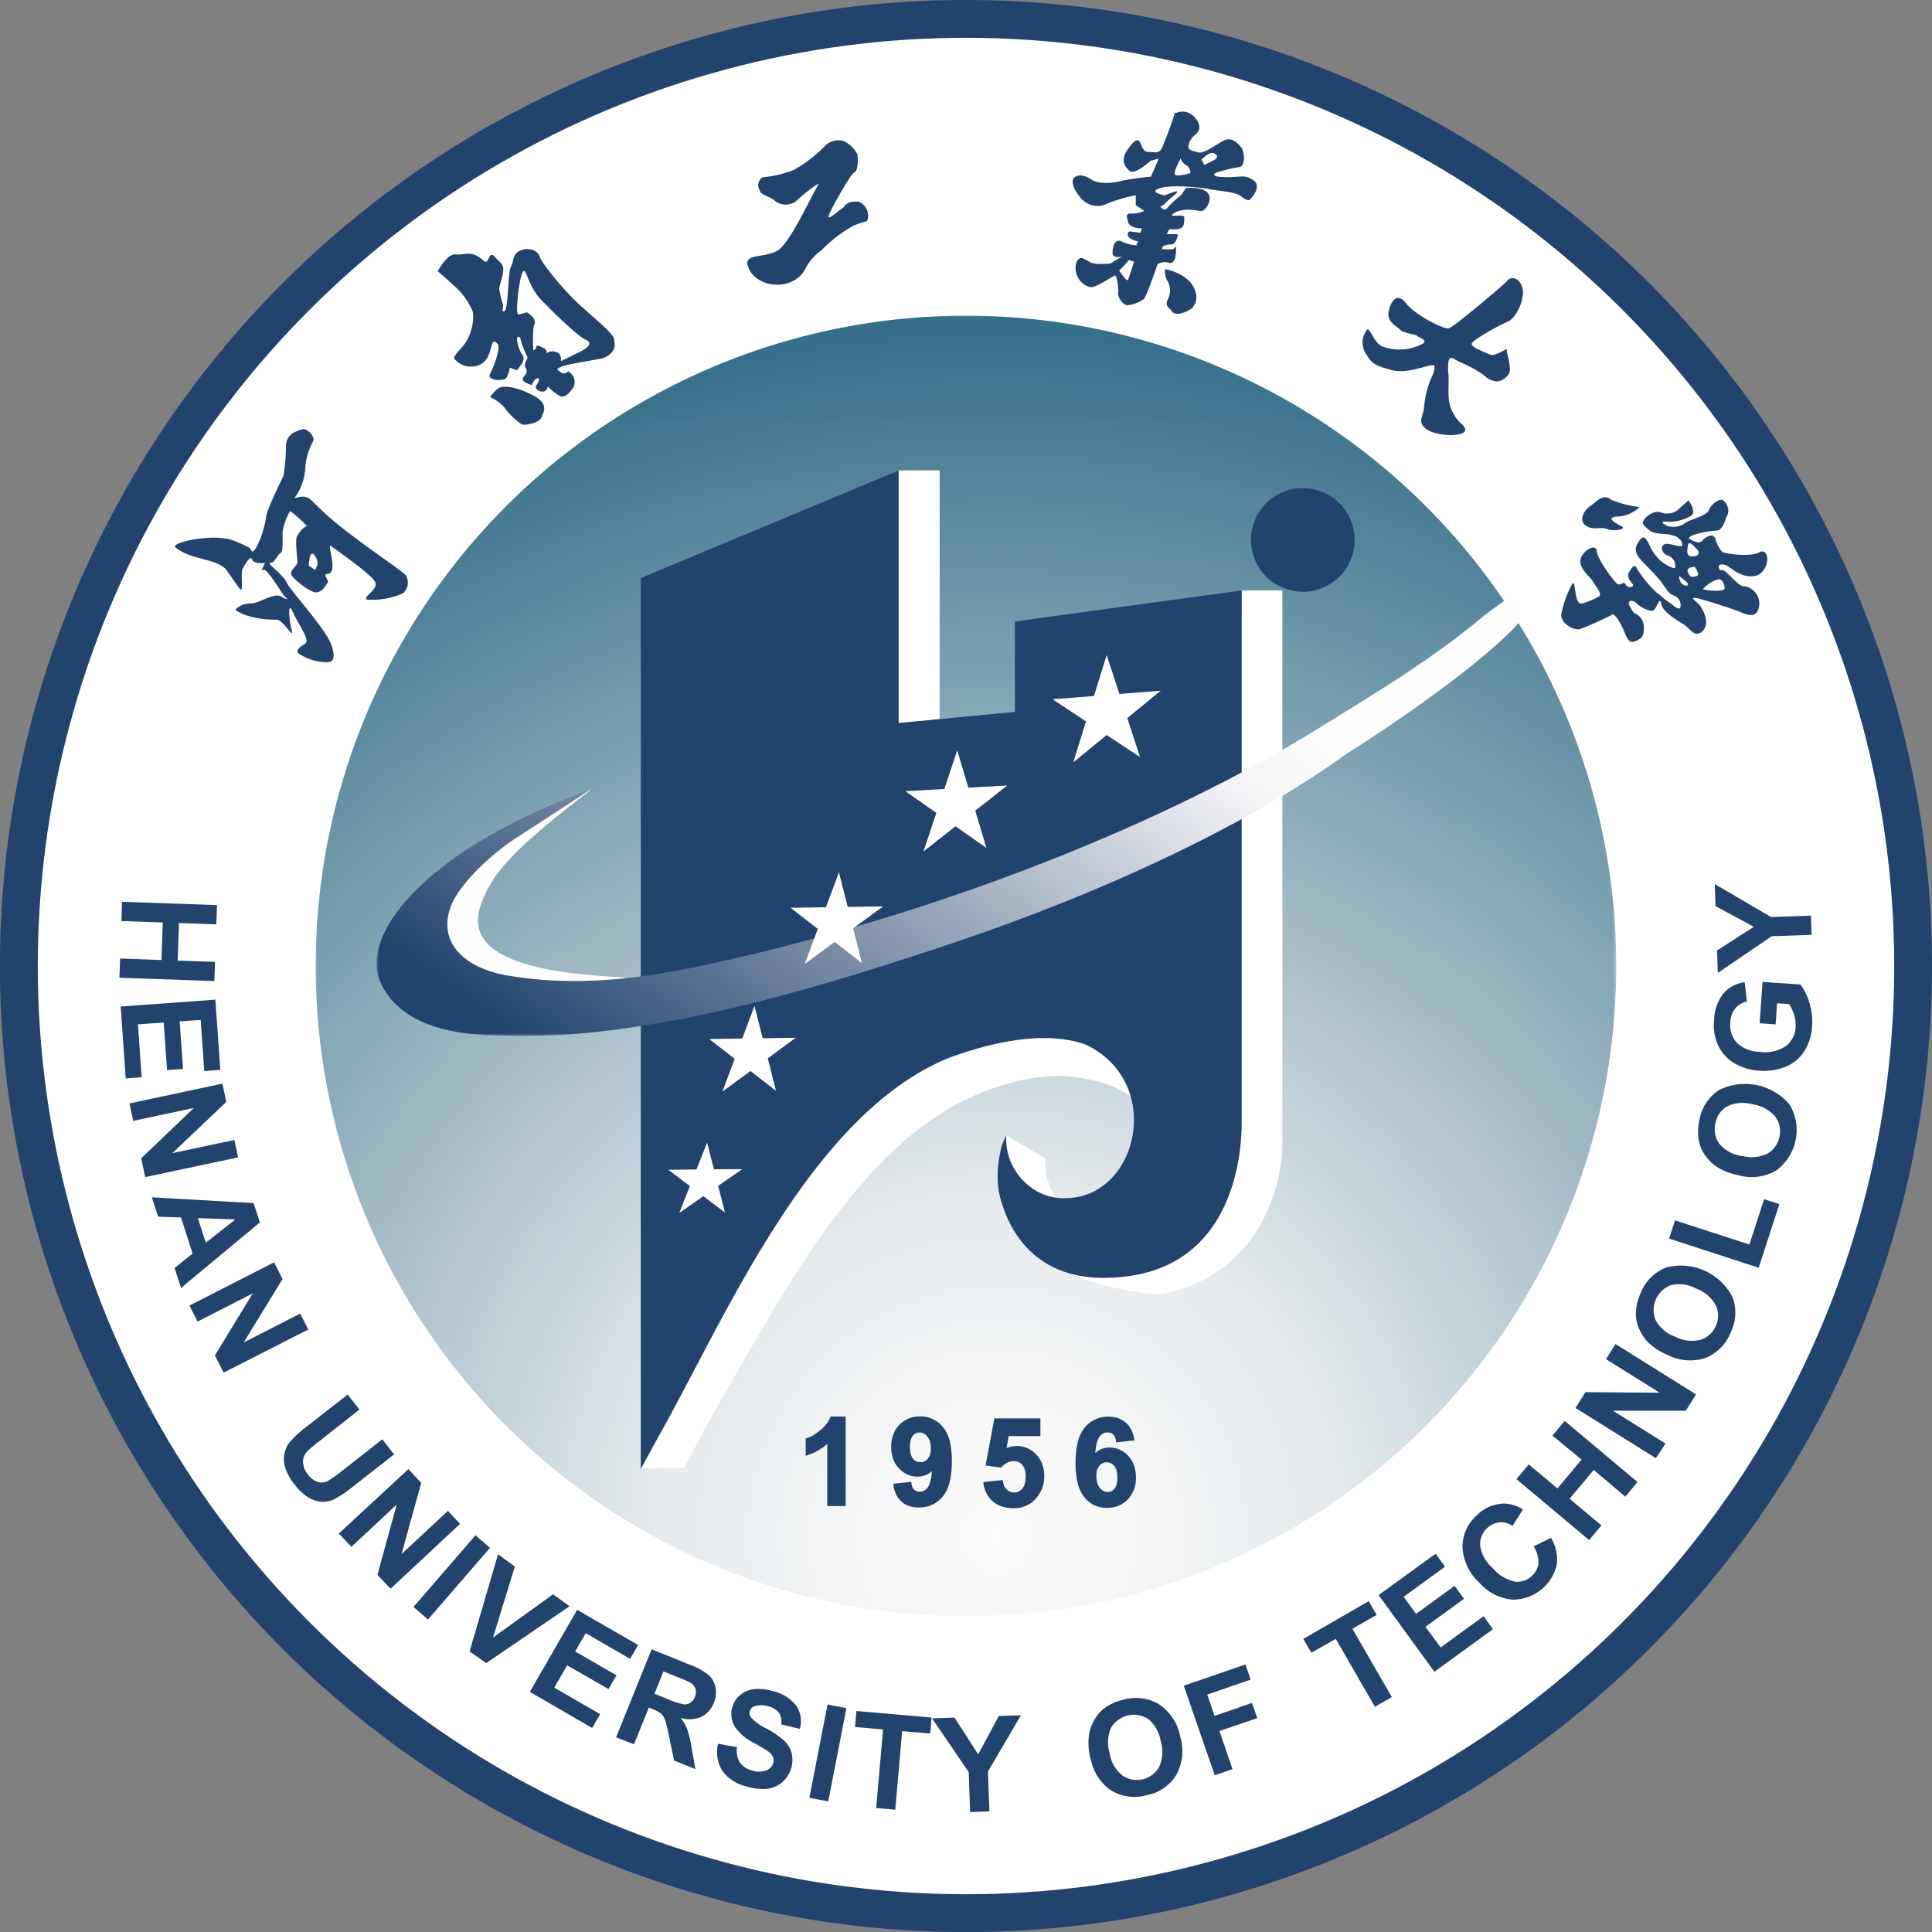 <svg xmlns="http://www.w3.org/2000/svg" xmlns:xlink="http://www.w3.org/1999/xlink" viewBox="0 0 280.35 280.35"><rect x="0" y="0" width="280.35" height="280.35" fill="#808080" stroke="none"/><defs><style>.cls-1{fill:url(#gradient5);}.cls-2{fill:url(#gradient6);}.cls-12,.cls-3{fill:#22436d;}.cls-10,.cls-13,.cls-3,.cls-6,.cls-7,.cls-8{fill-rule:evenodd;}.cls-4,.cls-7{fill:#fff;}.cls-5{mask:url(#mask);}.cls-6{fill:url(#gradient12);}.cls-8{fill:#fefefe;}.cls-9{mask:url(#mask-2);}.cls-10{fill:url(#gradient13);}.cls-11{fill:none;}.cls-13{fill:url(#gradient14);}</style><linearGradient id="gradient5" x1="10447.68" y1="3381.74" x2="10447.68" y2="-32615.95" gradientTransform="matrix(0.03, 0, 0, -0.03, 522.75, 337.43)" gradientUnits="userSpaceOnUse"><stop offset="0" stop-color="#fff"/><stop offset="1" stop-color="#fff" stop-opacity="0.56"/></linearGradient><linearGradient id="gradient6" x1="9796.03" y1="1168.97" x2="13041.66" y2="2588.93" gradientTransform="matrix(0.03, 0, 0, -0.03, 522.75, 337.43)" gradientUnits="userSpaceOnUse"><stop offset="0" stop-color="#fff"/><stop offset="1" stop-color="#fff"/></linearGradient><mask id="mask" x="45.54" y="45.54" width="189.27" height="189.27" maskUnits="userSpaceOnUse"><g transform="translate(-678.73 -178.82)"><g id="id8"><rect class="cls-1" x="724.27" y="224.36" width="189.27" height="189.27"/></g></g></mask><radialGradient id="gradient12" cx="14175.44" cy="-9389.3" r="3328.57" gradientTransform="matrix(0.06, 0, 0, -0.06, -27.16, -161.54)" gradientUnits="userSpaceOnUse"><stop offset="0" stop-color="#fefcfd"/><stop offset="0.24" stop-color="#e5eaec"/><stop offset="1" stop-color="#155877"/></radialGradient><mask id="mask-2" x="54.54" y="86.42" width="166.52" height="64" maskUnits="userSpaceOnUse"><g transform="translate(-678.73 -178.82)"><g id="id10"><rect class="cls-2" x="733.27" y="265.25" width="166.52" height="64"/></g></g></mask><linearGradient id="gradient13" x1="536.74" y1="443.79" x2="537.58" y2="444.23" gradientTransform="matrix(166.3, 0, 0, -63.79, -88526.42, 28624.72)" gradientUnits="userSpaceOnUse"><stop offset="0" stop-color="#22436d"/><stop offset="0.87" stop-color="#f4f4f7"/><stop offset="1" stop-color="#fefefe"/></linearGradient><radialGradient id="gradient14" cx="15773.49" cy="-3726.54" r="182.35" gradientTransform="matrix(0.05, 0, 0, -0.05, 16.33, 52.6)" gradientUnits="userSpaceOnUse"><stop offset="0" stop-color="#fefefe"/><stop offset="0.37" stop-color="#90a0b5"/><stop offset="1" stop-color="#22436d"/></radialGradient></defs><path class="cls-3" d="M818.9,178.82h0A140.18,140.18,0,1,0,959.08,319,140.19,140.19,0,0,0,818.9,178.82Z" transform="translate(-678.73 -178.82)"/><circle class="cls-4" cx="818.9" cy="319" r="134.69" transform="translate(-664.44 493.66) rotate(-45)"/><g class="cls-5"><path class="cls-6" d="M818.9,413.35A94.36,94.36,0,1,1,913.26,319,94.35,94.35,0,0,1,818.9,413.35Z" transform="translate(-678.73 -178.82)"/></g><polygon class="cls-7" points="145.98 164.77 151.68 168.08 151.77 173.29 146.45 171.56 145.98 164.77"/><path class="cls-7" d="M864.81,287.58h0V264.49h-5.93l0,3.79-27,5.87,0,12.67H815.08V247.08h-6l-2,3.53-29.45,15.59.3,103.94H771.9l-.19,21.8,6.31-.15h0l3-5.69c11.88-20.73,23.06-42.41,41-49.07,5.81-2.16,11.14-2.88,17.18-.92,10.55,3.41,10.37,17.57.92,20.09C833,357.51,830,350,830.27,347c-1.44,3.43-1,7.67.49,11.16.59,1.42,0,4.24,1.93,5,4.44,1.69,5.35,2.36,13.7,3.54,15.16-2.22,18.41-16.1,18.43-21.75Z" transform="translate(-678.73 -178.82)"/><path class="cls-3" d="M771.71,392V262.7l37.42-15.61v36.64L826,282.12,826,269l32.91-4.5v77.28c0,5.66-1.79,21.46-18.37,22.41-13,.93-16.17-9-16.89-12.55a15.58,15.58,0,0,1,.21-5.52,8.26,8.26,0,0,1,.89-2.54,8.54,8.54,0,0,0,1,4.57,8.9,8.9,0,0,0,2.52,2.92,7.88,7.88,0,0,0,5.15,1.61c10.44-.11,14.39-16.8,2.83-22.29-4.31-1.53-10.71-1.37-19.69,1.88-20.19,8.13-32.51,37.67-42.21,54.89l-2.63,4.8Z" transform="translate(-678.73 -178.82)"/><path class="cls-8" d="M769,320.63c-18.17-.83-22.57-5-20.4-10.8,1.81-4.81,5.27-8.25,16-16.52-24.63,9.9-28,19.72-25.52,26.95,1.84,5,8.61,5.59,16.56,5.73,1.78,0,3.17.08,4.79,0C762.29,325.07,771.83,320.76,769,320.63Z" transform="translate(-678.73 -178.82)"/><g class="cls-9"><path class="cls-10" d="M764.52,293.34c-23.7,8.64-33.12,20.54-30.8,27.46,1.76,4.79,6.94,7.64,14.42,8.13a101.83,101.83,0,0,0,22-1c13.39-1.86,28.34-6.07,46.22-12.05,38.72-12.95,57.06-27.23,57.56-27.54,5.29-3.3,20.44-13.41,25.77-19.79.12-.29-1.48-3.53-1.89-3.17-.83.73-3,2.16-3.77,2.83-7.87,6.5-15,10.74-23.48,16-22.68,14.15-54.4,26.52-84.8,33.59-10.53,2.45-21.58,4.6-33.46,2.56-5.85-1-10.19-4.59-8.12-10.07,1.15-3,5.43-7.27,9.65-10,6.53-4.2,10.71-7,10.71-7Z" transform="translate(-678.73 -178.82)"/></g><path class="cls-3" d="M801.34,397.36h-2.57v-9a9.62,9.62,0,0,1-1.22.87h0a8.83,8.83,0,0,1-1.71.77l-.2.07v-2.54l.1,0a4.74,4.74,0,0,0,1-.43,9,9,0,0,0,1-.72h0a4.55,4.55,0,0,0,.9-.91,3.65,3.65,0,0,0,.57-1l0-.1h2.23v13Zm7.14-3.24,2.35-.26.15,0,0,.15a2,2,0,0,0,.14.59,1.16,1.16,0,0,0,.26.38h0a1,1,0,0,0,.36.22h0a1.42,1.42,0,0,0,.48.08,1.16,1.16,0,0,0,.61-.16,1.65,1.65,0,0,0,.53-.47,2.88,2.88,0,0,0,.4-1,10.21,10.21,0,0,0,.2-1.36,3.17,3.17,0,0,1-.77.52,3.08,3.08,0,0,1-1.33.28,3.55,3.55,0,0,1-1.45-.3,3.75,3.75,0,0,1-1.23-.9,3.94,3.94,0,0,1-.85-1.38,5.23,5.23,0,0,1-.28-1.73,5.09,5.09,0,0,1,.3-1.79,4,4,0,0,1,.89-1.42,4.21,4.21,0,0,1,1.35-.92,4.55,4.55,0,0,1,1.67-.3,4.18,4.18,0,0,1,1.82.39,4.1,4.1,0,0,1,1.46,1.15h0a5,5,0,0,1,1,2,12.26,12.26,0,0,1,.31,3,12.62,12.62,0,0,1-.32,3,5.16,5.16,0,0,1-1,2.09,4.24,4.24,0,0,1-1.53,1.19,4.47,4.47,0,0,1-1.93.4,4.6,4.6,0,0,1-1.38-.2,3.21,3.21,0,0,1-1.11-.63,3.16,3.16,0,0,1-.78-1,4.8,4.8,0,0,1-.44-1.43l0-.16ZM813.8,389a3.37,3.37,0,0,0-.13-1,2,2,0,0,0-.37-.72h0a1.91,1.91,0,0,0-.53-.44,1.27,1.27,0,0,0-.6-.15,1.19,1.19,0,0,0-.54.12,1.28,1.28,0,0,0-.45.36h0a1.43,1.43,0,0,0-.3.63,3.68,3.68,0,0,0-.11,1,3.86,3.86,0,0,0,.12,1,1.66,1.66,0,0,0,.33.68,1.51,1.51,0,0,0,.49.39,1.38,1.38,0,0,0,.59.12,1.37,1.37,0,0,0,.58-.12,1.41,1.41,0,0,0,.48-.37,1.88,1.88,0,0,0,.33-.63A3.33,3.33,0,0,0,813.8,389Zm7.89,4.85,2.42-.25.15,0,0,.15a2.32,2.32,0,0,0,.2.69,1.59,1.59,0,0,0,.37.52,1.45,1.45,0,0,0,.5.33,1.56,1.56,0,0,0,.57.11,1.53,1.53,0,0,0,.64-.14,1.62,1.62,0,0,0,.53-.43,1.87,1.87,0,0,0,.36-.72,3.68,3.68,0,0,0,.13-1.05,3.14,3.14,0,0,0-.13-1,1.7,1.7,0,0,0-.36-.68h0a1.49,1.49,0,0,0-.54-.4h0a1.75,1.75,0,0,0-.7-.13,2.11,2.11,0,0,0-.93.21,3.07,3.07,0,0,0-.84.65l-.05.07-.08,0-2-.28-.16,0,0-.16,1.23-6.58,0-.12h6.7v2.57h-4.6l-.31,1.74a3,3,0,0,1,.58-.19,3.7,3.7,0,0,1,.87-.11,3.85,3.85,0,0,1,1.56.31,4.18,4.18,0,0,1,2.17,2.32,5,5,0,0,1,.29,1.76,5.1,5.1,0,0,1-.23,1.53,4.66,4.66,0,0,1-.71,1.36,4.16,4.16,0,0,1-3.55,1.74,5.28,5.28,0,0,1-1.64-.24,3.82,3.82,0,0,1-1.32-.74h0a3.65,3.65,0,0,1-.92-1.15h0a4.58,4.58,0,0,1-.46-1.48l0-.16Zm21.49-6-2.35.26h-.16l0-.15a2,2,0,0,0-.14-.59.89.89,0,0,0-.26-.38,1,1,0,0,0-.36-.23,1.36,1.36,0,0,0-.47-.08,1.41,1.41,0,0,0-.64.16h0a1.79,1.79,0,0,0-.54.47,2.82,2.82,0,0,0-.4,1,10.21,10.21,0,0,0-.2,1.36,3.11,3.11,0,0,1,.76-.52,3,3,0,0,1,1.31-.28,3.65,3.65,0,0,1,1.47.3h0a3.89,3.89,0,0,1,1.24.9h0a4,4,0,0,1,.84,1.38,5,5,0,0,1,.28,1.72,4.43,4.43,0,0,1-1.18,3.23,3.86,3.86,0,0,1-1.36.92,4.49,4.49,0,0,1-1.68.3,4.05,4.05,0,0,1-3.27-1.55,5.11,5.11,0,0,1-.95-2,12.07,12.07,0,0,1-.32-3,12.35,12.35,0,0,1,.33-3h0a5.22,5.22,0,0,1,1-2.09,4.24,4.24,0,0,1,1.53-1.19,4.5,4.5,0,0,1,1.93-.4,4.22,4.22,0,0,1,1.36.21,3.37,3.37,0,0,1,1.93,1.68,4.86,4.86,0,0,1,.45,1.41l0,.16-.16,0ZM837.82,393a3.37,3.37,0,0,0,.13,1h0a1.88,1.88,0,0,0,.38.73,1.54,1.54,0,0,0,.53.44h0a1.2,1.2,0,0,0,.59.15,1.23,1.23,0,0,0,.55-.12,1.37,1.37,0,0,0,.45-.35h0a1.6,1.6,0,0,0,.31-.64h0a4.17,4.17,0,0,0,.1-1,4,4,0,0,0-.11-1,1.88,1.88,0,0,0-.33-.68,1.62,1.62,0,0,0-.49-.39h0a1.32,1.32,0,0,0-.6-.13,1.37,1.37,0,0,0-.58.12h0a1.58,1.58,0,0,0-.49.38h0a1.74,1.74,0,0,0-.33.62,3.46,3.46,0,0,0-.11.9Z" transform="translate(-678.73 -178.82)"/><line class="cls-11" x1="92.98" y1="137.17" x2="92.98" y2="184.12"/><line class="cls-11" x1="92.98" y1="83.88" x2="92.98" y2="121.29"/><line class="cls-11" x1="92.98" y1="83.88" x2="125.94" y2="70.13"/><polygon class="cls-7" points="160.59 95.05 162.44 100.7 168.43 100.23 163.58 104.2 165.43 109.86 160.58 106.66 155.74 110.63 157.59 104.68 152.75 101.47 158.74 101 160.59 95.05"/><polygon class="cls-7" points="138.9 108.89 140.52 114.3 146.17 113.98 141.52 117.64 143.14 123.04 138.65 119.9 134 123.56 135.87 117.96 131.38 114.81 137.03 114.49 138.9 108.89"/><polygon class="cls-7" points="121.74 126.58 123.01 131.6 128.14 131.53 123.8 134.71 125.07 139.74 121.12 136.68 116.78 139.87 118.67 134.79 114.72 131.73 119.85 131.65 121.74 126.58"/><polygon class="cls-7" points="109.48 145.95 110.67 150.66 115.47 150.59 111.41 153.57 112.6 158.28 108.9 155.41 104.83 158.4 106.61 153.64 102.91 150.77 107.71 150.7 109.48 145.95"/><polygon class="cls-7" points="102.61 165.81 103.6 169.68 107.7 169.65 104.21 172.08 105.2 175.95 102.06 173.58 98.57 176.01 100.11 172.11 96.97 169.74 101.06 169.7 102.61 165.81"/><path class="cls-12" d="M696.44,309.68l13.78.48-.1,2.79-5.42-.19-.19,5.45,5.42.19-.1,2.78-13.77-.48.1-2.79,6,.22.19-5.45-6-.21.09-2.79Zm-.2,15.2,13.74-1,.72,10.19-2.33.17-.52-7.42-3.05.21.49,6.91-2.32.16-.48-6.9-3.74.26.53,7.68-2.31.16Zm1.28,14.06L711,336.07l.57,2.65-7.83,7.43,9-1.91.54,2.53-13.48,2.86-.58-2.73,7.63-7.3-8.79,1.87ZM705,365.71l-.94-2.88,2.61-2.11L705,355.48l-3.33-.11-.91-2.81,14.77.84.91,2.8L705,365.71Zm3.6-6.56,4.28-3.38-5.44-.19Zm-2.38,9.12L718.5,362l1.23,2.42-5.64,9.2,8.2-4.18,1.17,2.31L711.18,378l-1.27-2.49,5.49-9-8,4.08-1.17-2.3Zm22.95,12.9,1.72,2.19L725,388a17.16,17.16,0,0,0-1.76,1.5,2.23,2.23,0,0,0-.54,1.51,2.93,2.93,0,0,0,.72,1.76,2.73,2.73,0,0,0,1.49,1.11,1.87,1.87,0,0,0,1.38-.16,15,15,0,0,0,1.92-1.34l6-4.7,1.71,2.19-5.71,4.46a18.2,18.2,0,0,1-2.9,2,3.76,3.76,0,0,1-1.87.41,4.18,4.18,0,0,1-1.88-.58,7,7,0,0,1-2-1.84,7.51,7.51,0,0,1-1.48-2.64,4.23,4.23,0,0,1-.06-2,3.87,3.87,0,0,1,.72-1.56,17,17,0,0,1,2.59-2.37l5.79-4.52Zm-1.27,20.18L738,392l1.85,2L737,404.33l6.73-6.27,1.76,1.89-10.08,9.4-1.91-2,2.79-10.2-6.57,6.13ZM738.73,412l9-10.4,2.1,1.83-9,10.4-2.1-1.83Zm8.14,6.46L751,404.36l2.44,1.78-3.17,10.3,8.72-6.27,2.39,1.73-12.09,8.25Zm8.72,5.89,6.89-11.93,8.85,5.11-1.17,2-6.44-3.72-1.53,2.65,6,3.46-1.16,2-6-3.45-1.87,3.24,6.66,3.85-1.16,2-9.07-5.25Zm12.54,6.57,5.16-12.78,5.43,2.2a10,10,0,0,1,2.84,1.54,3.18,3.18,0,0,1,1,1.83,4,4,0,0,1-.26,2.24,3.7,3.7,0,0,1-1.8,2,4.38,4.38,0,0,1-3,.16,6.31,6.31,0,0,1,.95,1.63,15.1,15.1,0,0,1,.63,2.67l.56,3.12-3.09-1.24-.74-3.54a19.53,19.53,0,0,0-.6-2.43,2.25,2.25,0,0,0-.56-.84,4.55,4.55,0,0,0-1.25-.67l-.52-.21-2.15,5.33-2.58-1Zm5.56-6.33,1.91.77a10.52,10.52,0,0,0,2.38.78,1.47,1.47,0,0,0,.94-.25,1.79,1.79,0,0,0,.65-.85,1.63,1.63,0,0,0,.07-1.18,1.66,1.66,0,0,0-.77-.9c-.19-.11-.81-.38-1.86-.8l-2-.81-1.31,3.24Zm9.31,7.27,2.68.49a3.28,3.28,0,0,0,.4,2.2,3,3,0,0,0,1.76,1.17,3.09,3.09,0,0,0,2.11,0,1.69,1.69,0,0,0,1-1.09,1.26,1.26,0,0,0-.05-.88,2.21,2.21,0,0,0-.8-.85c-.28-.2-.94-.59-2-1.19a7.54,7.54,0,0,1-2.64-2.18,3.56,3.56,0,0,1-.46-3,3.45,3.45,0,0,1,1.12-1.73,3.71,3.71,0,0,1,2-.87,7,7,0,0,1,2.74.29,5.81,5.81,0,0,1,3.45,2.17,4,4,0,0,1,.48,3.3l-2.71-.65a2.31,2.31,0,0,0-.31-1.68,2.79,2.79,0,0,0-1.57-.94,3.14,3.14,0,0,0-2,0,1,1,0,0,0-.66.7,1,1,0,0,0,.17.92,7.23,7.23,0,0,0,2.2,1.59,13.42,13.42,0,0,1,2.61,1.78,3.85,3.85,0,0,1,1.08,1.77,4.3,4.3,0,0,1-1.32,4.21,3.94,3.94,0,0,1-2.21,1,7.82,7.82,0,0,1-3-.34,6,6,0,0,1-3.53-2.27,5.22,5.22,0,0,1-.64-3.84Zm13.18,7.83,2.63-13.53,2.74.53-2.63,13.53Zm9.69,1.49,1-11.4-4.07-.36.2-2.32,10.91.95-.2,2.32-4.07-.35-1,11.4-2.78-.24Zm13.63.59-.2-5.8-5.32-7.8,3.26-.11,3.43,5.33,3-5.56,3.21-.11-4.79,8.17.21,5.78Zm17.46-7.8a9,9,0,0,1-.18-3.59,6.47,6.47,0,0,1,.83-2.13,5.52,5.52,0,0,1,1.45-1.61,7.68,7.68,0,0,1,2.78-1.2,6.46,6.46,0,0,1,5.17.75,7.26,7.26,0,0,1,3,4.71,7.18,7.18,0,0,1-.6,5.49,6.4,6.4,0,0,1-4.3,2.93,6.52,6.52,0,0,1-5.19-.72,7.16,7.16,0,0,1-2.93-4.63Zm2.78-.74a5.18,5.18,0,0,0,1.85,3.22,3.71,3.71,0,0,0,5.34-1.23,5.27,5.27,0,0,0,.23-3.74,5.2,5.2,0,0,0-1.81-3.21,3.84,3.84,0,0,0-5.39,1.26A5.22,5.22,0,0,0,839.74,433.18ZM855,436.43l-4.49-13,8.94-3.08.76,2.2-6.3,2.17,1.06,3.09,5.44-1.88.76,2.21L855.68,430l1.9,5.54-2.63.91Zm23.28-9.88-5.72-9.91-3.54,2-1.17-2,9.49-5.48,1.16,2-3.53,2,5.73,9.92-2.42,1.39Zm8.61-5.12-8.11-11.15,8.27-6,1.37,1.88-6,4.37,1.79,2.48,5.6-4.07,1.36,1.88-5.59,4.06,2.2,3,6.23-4.53,1.36,1.88-8.47,6.16Zm14.37-18.2,2.53-1.26a6.08,6.08,0,0,1,.85,3.85,6.52,6.52,0,0,1-6.42,5.12,7.24,7.24,0,0,1-4.84-2.47,7.52,7.52,0,0,1-2.43-5.08,6.08,6.08,0,0,1,2-4.61,5.75,5.75,0,0,1,4-1.78,5.45,5.45,0,0,1,2.78.85l-1.53,2.39a2.82,2.82,0,0,0-1.91-.51,2.91,2.91,0,0,0-1.78.86,3.13,3.13,0,0,0-1,2.52,5.37,5.37,0,0,0,1.79,3.22,5.78,5.78,0,0,0,3.26,2,3.06,3.06,0,0,0,2.53-.9,2.79,2.79,0,0,0,.88-1.83,4.11,4.11,0,0,0-.71-2.4Zm8.08-.92-10.56-8.86,1.79-2.13,4.16,3.48,3.5-4.18L904,387.14l1.78-2.13,10.56,8.86L914.58,396,910,392.12l-3.51,4.18,4.62,3.87-1.79,2.14Zm9.7-11.88-11.69-7.3,1.44-2.3,10.79.09-7.8-4.87,1.37-2.2,11.69,7.31-1.49,2.37-10.56,0,7.62,4.76L919,390.43Zm1.68-15a8.73,8.73,0,0,1-3-2,6.57,6.57,0,0,1-1.2-1.94,5.27,5.27,0,0,1-.41-2.13,7.56,7.56,0,0,1,.71-2.94,6.45,6.45,0,0,1,3.71-3.68,8.43,8.43,0,0,1,9.58,4.25,6.44,6.44,0,0,1-.25,5.19,6.53,6.53,0,0,1-3.71,3.71A7.14,7.14,0,0,1,920.67,375.4Zm1.08-2.65a5.18,5.18,0,0,0,3.68.45,3.5,3.5,0,0,0,2.22-2,3.46,3.46,0,0,0,0-3,5.27,5.27,0,0,0-2.85-2.43,5.18,5.18,0,0,0-3.65-.5,3.86,3.86,0,0,0-2.23,5.07,5.21,5.21,0,0,0,2.82,2.41Zm12.13-10-13-4.23.86-2.64,10.79,3.5,2.14-6.58,2.21.72-3,9.23ZM931,349.36a8.79,8.79,0,0,1-3.33-1.35,6.36,6.36,0,0,1-1.58-1.65,5.35,5.35,0,0,1-.84-2,7.57,7.57,0,0,1,.08-3,6.48,6.48,0,0,1,2.86-4.37,8.45,8.45,0,0,1,10.26,2.16,7.26,7.26,0,0,1-2,9.53A7.08,7.08,0,0,1,931,349.36Zm.5-2.82a5.24,5.24,0,0,0,3.7-.32,3.73,3.73,0,0,0,1.15-5.36,5.32,5.32,0,0,0-3.3-1.79,5.2,5.2,0,0,0-3.67.28,3.53,3.53,0,0,0-1.72,2.46,3.59,3.59,0,0,0,.58,3,5.23,5.23,0,0,0,3.26,1.77Zm4.89-19.07-2.32-.17.42-6,5.48.38a7.64,7.64,0,0,1,1.31,2.64,9.17,9.17,0,0,1,.4,3.39,7.6,7.6,0,0,1-1.16,3.7,5.77,5.77,0,0,1-2.76,2.23,8.41,8.41,0,0,1-3.72.55,8.08,8.08,0,0,1-3.76-1.16,6.13,6.13,0,0,1-2.37-2.82,7,7,0,0,1-.45-3.34A6.49,6.49,0,0,1,928.8,323a4.86,4.86,0,0,1,3.1-1.65l.32,2.79a3,3,0,0,0-1.68,1,3.3,3.3,0,0,0-.72,2,3.74,3.74,0,0,0,.95,3,4.84,4.84,0,0,0,3.35,1.31,5.37,5.37,0,0,0,3.75-.83,3.65,3.65,0,0,0,1.42-2.76,5,5,0,0,0-.22-1.78,5.93,5.93,0,0,0-.73-1.56l-1.74-.12-.22,3.18Zm5.24-13-5.8.2L928,320l-.11-3.26,5.34-3.43-5.56-3-.11-3.2,8.17,4.78,5.78-.2.09,2.78Z" transform="translate(-678.73 -178.82)"/><path class="cls-13" d="M867.78,249.65a7.52,7.52,0,1,1-7.52,7.51A7.51,7.51,0,0,1,867.78,249.65Z" transform="translate(-678.73 -178.82)"/><path class="cls-3" d="M704.17,258.17c-.48-.66,5.66-2.06,8.6-.85s2.06,1.05,2.5,1.47,1.4-2.24,1.4-2.24a14.43,14.43,0,0,0,.66-2.64c.11-1.13,2.32-5.6,2.52-6a25.38,25.38,0,0,0,.37-4.38c.07-1.77,1.46-2.09,2.28-2.4s2,1.16,1.68,1.7a9.15,9.15,0,0,0-1.13,3.58,8.23,8.23,0,0,1-1.3,4.27c-.82,1,.59-.3,1.82.46.4.24,1.82,1.84,3.83,3.49,4.13,3.39,9.89,7.14,10.25,7.72a2.07,2.07,0,0,1-.42,2.55,10.81,10.81,0,0,1-5.3.92c-.48-.55,1.88-1.48,1.18-2.65s-5.64-4.57-6.34-5.13,1.1,3.84-.43,4.05c-.81.11-.15.47,0,1.19-.46.63-.66,1.22-1.51,1.48s-3.14-1.61-3.71-2.35.68-1.4.75-1.92-.41-3.32,0-3.93.63-1.08,1.42-1.41a20.41,20.41,0,0,0-2.47-2.17,8.73,8.73,0,0,0-1.09,3.09c0,1.09.12,2.76-.3,3s-.86,1.49-1.51,1.43,1.9,1.68,2.43,2.87,5.76,6.82,6.49,9.1.08,2.57-1.27,2.41a7.06,7.06,0,0,1-3.69-1.38c.07-1.18,1.55-.94,1.31-1.94s-1.29-2.4-2-4-.56,1.11-.13,2.69-1.29-1.59-2.22-1.51a13.62,13.62,0,0,1-4.84-.79c-.29-.18-1.11-.47-1.08-.71a3.16,3.16,0,0,1,2.17-.87c1,.15,3.4-1.61,4.42-1s1,.36.61.08-2.65-4.31-3.18-3.94.26-1,.26-1-1.64.22-1.88-.52-1.12.89-1.4,1.39.11,3.33-.27,3-2-2.84-2.23-3.06c-1.87-1.59-5-1.22-7.29-3.11Zm19.36,2.7s.1-1.78.5-1.71.76.85.77,1.34-.44,1.21-.39,1l-.88-.6Zm200.13-9.56s1.5,1.94.32,2.43a6.16,6.16,0,0,1-3.19.78c-1.34-.09-.78.34,0,.64a2.86,2.86,0,0,0,2.46-.43c.48-.43,3.17-1.08,3.43-1.85s1.4-1.7,2-1.51a1.83,1.83,0,0,1,.72,2.19c-.4.61-.49,2.09-1.59,2.26a12.79,12.79,0,0,0-3.58.71c-.64.41-.4.45-.4.45s1.17.76,1.65.49.16-.25.76-.63,1.2-.54,1.45.3a4.53,4.53,0,0,0,.91,1.73c.26.29,4.34.89,5.59,0,1.6-.35,1.19,3.15-.81,3.52s-3.43-1.17-4-1.46-1.41-.34-1.21.31.17.07.76.41,2.1,2.22,2.76,2.23A2.52,2.52,0,0,1,934,266.7c-.28,2-1.75,1.34-2.81.9s-5.28-1.81-6.33-2,.07.55.47,1,1.59,2.47.58,3.65-1.7.16-2.42-.49-3.39-1.84-3.69-3.31-.6,1.12-1.44,1a4.26,4.26,0,0,1-2.24-1.16c-.86-.66-1.2,0-1,.29s.45,1.15,1,1.31a2.19,2.19,0,0,1,1.14,2.13c0,1.12-.25,1.41-1.27,1.86s-1.31-.86-1.69-1.69-1.25-2.51-1.68-2.15a46.63,46.63,0,0,1-4.68,2.09c-.87.14-2.64-.76-2.67-2.07a15.55,15.55,0,0,1,1.6-4.52c.59-.73.21,3.27,1.49,2.84a11.56,11.56,0,0,0,2.39-1c.59-.33-.65-1.74-.91-2.24s-1.78-1.6-1.79-2.89,2.24-2.74,2.37-1.5,2.47,4.43,3,4.79.91-.51,1.19.07,1.22.52,1.07,0c0,0-1-1-.6-1.69s.84-1.46,1.22-.53a17.39,17.39,0,0,0,2.87,3.47c.4.21.83.74,1.6,1.25s1.52,1.32,1.78.89a1.47,1.47,0,0,0-.92-1.76c-.8-.27-1-.86-1.79-1.91s-2.13-2.32-2.58-2.82-1.7-1.57-.9-2.84,1-1.06,1.68.14a6.4,6.4,0,0,0,2.15,2.77c.94.55,1.66.9,1.63.47a1.54,1.54,0,0,0-1.1-1.62c-1.11-.4-1.12-1.79,0-1.69s2.26.71,2.1,0-.19-.44-.47-.76-.34-.3-1.18-.54-2.28,0-3.14-.71-1.12-.92-.74-1.49,1.59-1.5,2.62-1a2.54,2.54,0,0,0,2.61-.73l1.21-1.06Zm-7,1.09a5.08,5.08,0,0,1-3.23,1.38c-2.08.14.22,1.17.72,1.48s-1.09.74-2.21.33-1.88.27-3.07-.48-.18-2.37.58-2.83,1.89-2,3.06-.95a15.32,15.32,0,0,0,4.15,1.07Zm7,5.6c.14-.9.91.14,1.34.56s.25,1-.67,1-.8-.69-.67-1.6Zm4.38,4.87c.61-.11,1,.87.94,1.38s-3.29.25-3.1,0a4.59,4.59,0,0,1,2.16-1.36Zm-3.4-1.8s.92,1.2.26,1.35-.85.26-1.23-.54,1-.81,1-.81Zm-2.18,1.38.84.68s.73.55.18.67C922.48,263.88,922.23,262.24,922.48,262.45Zm-73-67.26a2.29,2.29,0,0,1,2.65.68c1.17,1.35.54,2.07.05,2.53a2.56,2.56,0,0,0-1,1.63c0,.63.74.72,1.52.91s2.35-1.05,3.59-1.7,2.08.42,2.53.91.78,2.62-.18,2.9a25.19,25.19,0,0,0-3.32.79c-.73.37-.46.73,1.8.68.54,0,1.64-.09,1.64-.09a2.77,2.77,0,0,1,2.19.84c.66.93-.69,2.54-1,2.6-1.41-.27-.37-.87-3.79-1.32s-1.52-.24-2-.32-5-.71-7-.13.61,1.07.61,1.07c.25-.1,1.88-.81,1.8-.5s-1.08.93-1.66,1.58-.93.37-.68.68.61.51,1-.05a18.13,18.13,0,0,1,1.93-1.77l.67-1s2.31-.27,3.16.69-.35,2.84-1.13,2.65c-3-.71-4.52.67-3.89.67h.63c.13,0,1-.13,1,.24,0,1.25-.12,1.69-1.31,1.73l-.87,0-.39.7,1.28,0s.5-.06.31.39-.32,1.14-1,1.12a2.28,2.28,0,0,0-1.15.28l-.13.41,1.63,0,.41-.4s.24,2.64-1,2.38a2,2,0,0,0-1.66.19s-1.63,4.78-2,5.06a4.85,4.85,0,0,1-2.4.89c-.75-.07-1.43-1.35-1.33-1.81s-.17-3-.6-2.43c-1.25.7-2.77,1.73-3.44,1.62a2.83,2.83,0,0,1-2.06-2.18c-.27-1.32.32-2.25,1-2s1.07.82,2.37.81,1.65,0,2-.29,1.64-.88,1.17-.75-1.19,0-1.23-.45.11-2.32,1.29-1.77a6,6,0,0,0,2.15.56l.26-.56c-2.19-.51-1.39-1.48-1.23-1.46l1.57.2.18-.55c.08-.24-.39.06-1.26-.31s-.74-.94-.74-.94-.54-1.06.43-1a4.13,4.13,0,0,0,1.95-.38l-1.24-.82v-1.45a21.58,21.58,0,0,0-4.23,1.26,3.17,3.17,0,0,1-3.8-.92c-1.1-1.27-1.48-2.6-.77-3s1.39-.23,2.49.46,3.57.36,4.23.11a40.29,40.29,0,0,1,4.29-.61l1.12-2.63-1.18.33s-2.29,2.08-3,1.49-1.51-1.52-.2-3.31,1.55-1.14,1.82-.54.38,1.08,1.16,1.08,1.32.29,1.81-.45a51.52,51.52,0,0,0,1.94-5.22Zm.61,6.59s0,.51.77,1a1.22,1.22,0,0,1,.62,1.16s-1.67.52-2.15.27.76-2.43.76-2.43Zm3,.28c-.13,0,1.12-1.29,1.81-1s.52.7,0,1-1.4.69-1.4.69-.27-.6-.39-.65Zm-5.28,15.83a6.84,6.84,0,0,1,3.6,1.79c1.12,1.39,1.29,2.86.25,3.91-.93.61-2.31,1.15-2.84.42s-1-.68-.67-1.64a2.77,2.77,0,0,0-.08-2.94,2.87,2.87,0,0,1-.26-1.54Zm-5.26-1.34.77.24s-.69,2.13-.86,2.58-.86-.7-1.32-1.31a9.81,9.81,0,0,0,1.41-1.51Zm-100.25,1.58s1.34-2.57,2.65-2.4,2.18-.75,4.06,1c.75.52.6-1.68,1.53-.65s1.5,1.09,1.13,2.66-.39,1.38-.48,1.9a10.26,10.26,0,0,0,.54,2.31c.11.57-.32,1.28.24,1s.47-5.65.91-6.39.19-1.75,1.18-2.3,2.6-.36,3,.79,3.36,4.64,5.18,6.42,5.43,4.58,5.6,5.5.36,1.93-1.47,2.78c-.49.2-5.24.89-6,1.21s-.77.43-.77.43.9,1.14,1.59.3a1.83,1.83,0,0,1,.81,2.28c-.86,1.34-1.53,1.53-2,1.32a8.43,8.43,0,0,1-1.78-1.4.74.74,0,0,1-.91.74c-.79-.13-.86-.7-.86-.7s1.1-1.55.12-1.16c-.33.13-.68,1-.72.93s-1.64-.45-1.17-1.12.68-.69.32-1.42.57-1.36.22-1.66a12.76,12.76,0,0,1-1-2.75l-.44,0a4.47,4.47,0,0,0,.76,2.54c.64.66-.47,1.9-.82,2.26l-1-.39s-.21,1.56-.82,1.71-2.26.2-2.09-.71c.53-.93,1.64-3.88,1.18-4.4-1.27-1.44-.53,1.8-2.43,2.89a3.09,3.09,0,0,1-3.84-.73c-.35-.42.88-1.29,1.65-2.49a6.91,6.91,0,0,0,1-4.34,10.07,10.07,0,0,0-2.72-3.8c-.65-.6-2.49-2.22-2.49-2.22Zm11.72,6.31c-.63.17.17-6,.67-6.28s.68,2.2,2.65,4.23,5.37,5.32,6.44,5.75.15,1.22-.65,1.61l-3,1.48s.21-1-.54-1.26a1.41,1.41,0,0,0-1.58.16s.29-.51-.43-.83c-.33-.15-.92-.51-1-.19-.07.48-.49.65-.45.39a17.9,17.9,0,0,1,.07-3.36c.69-1.08-1-2-1-2l-1.23.34Zm-4.16,12s.84-1.25,1.58-1.43c1.09-.27,2.88.27,4.5,1.09,2.75,1.39,1.55,2.64,1.35,3.37-.37.75-2.34,1.09-2.81.94a9.86,9.86,0,0,1-2.56-2.5,6.2,6.2,0,0,0-2.06-1.47Zm39.5-31.89a16.19,16.19,0,0,0,4.59-1.08,20.36,20.36,0,0,0,4.73-3.69,2.8,2.8,0,0,1,2.5-.49,4.46,4.46,0,0,1,2,1.95c0,.16.24,2.23-.45,2.6s-3.26,5.18-3.6,5.93c-.67,1.51,1.09-.27,2-.84.43-.54.78-.93,2.18-.85,1.64.61,1.56,2.6,1.19,2.85a16.39,16.39,0,0,0-1.81.59,19.81,19.81,0,0,0-4.73,3.61,7.41,7.41,0,0,0-2.46,2.92c-2,3.25-7.42,2.47-8.26-.76-.44-1.69,2.47-1,4.34-2.11s5-8.21,6-9.68c-.55.07-3,2.18-3.36,2.55a2.54,2.54,0,0,1-3-.06c-.78-.74-2.06-.8-2.25-1.6a1.33,1.33,0,0,1,.45-1.84Zm108.08,15c1-1,2.44.22,2.3,1.93s-1.21,3.6-2.19,4-5.25,2.7-5.25,3.24,2,1.25,2.7,1.57,2.56-1.09,2.41-.75.89,2.93.19,3.69-1.51,1.44-3.13.38c-1.63-1.45-3.91-2.17-4.71-2.7s-.84.52-.84.52a7.93,7.93,0,0,0,0,1.64c.12,1-.06,2.31.07,3.71a5.68,5.68,0,0,0,1.94,3.64c1.24,1.26-.49,1.48-1.37,1.53s-3.19-.16-4.1-1.08-.28-1.5-.1-2.69c.37-4.14,1.66-5,1.53-6.06.36-1.09-3.45,1.14-6.2.4s-2.84-1-3.79-2.45a3,3,0,0,1,.2-3.39c.36-.53.95,1.76,2.14,2.37a7.07,7.07,0,0,0,6-.38c.82-.54-1-1-.87-1.13s-2-.37-2.42-.85-2-1.15-1.7-2.61,1.16-3,2.55-1.23,5.71,3.92,6.24,3.59c.92-.38,7.4-5.84,8.4-6.84Z" transform="translate(-678.73 -178.82)"/></svg>